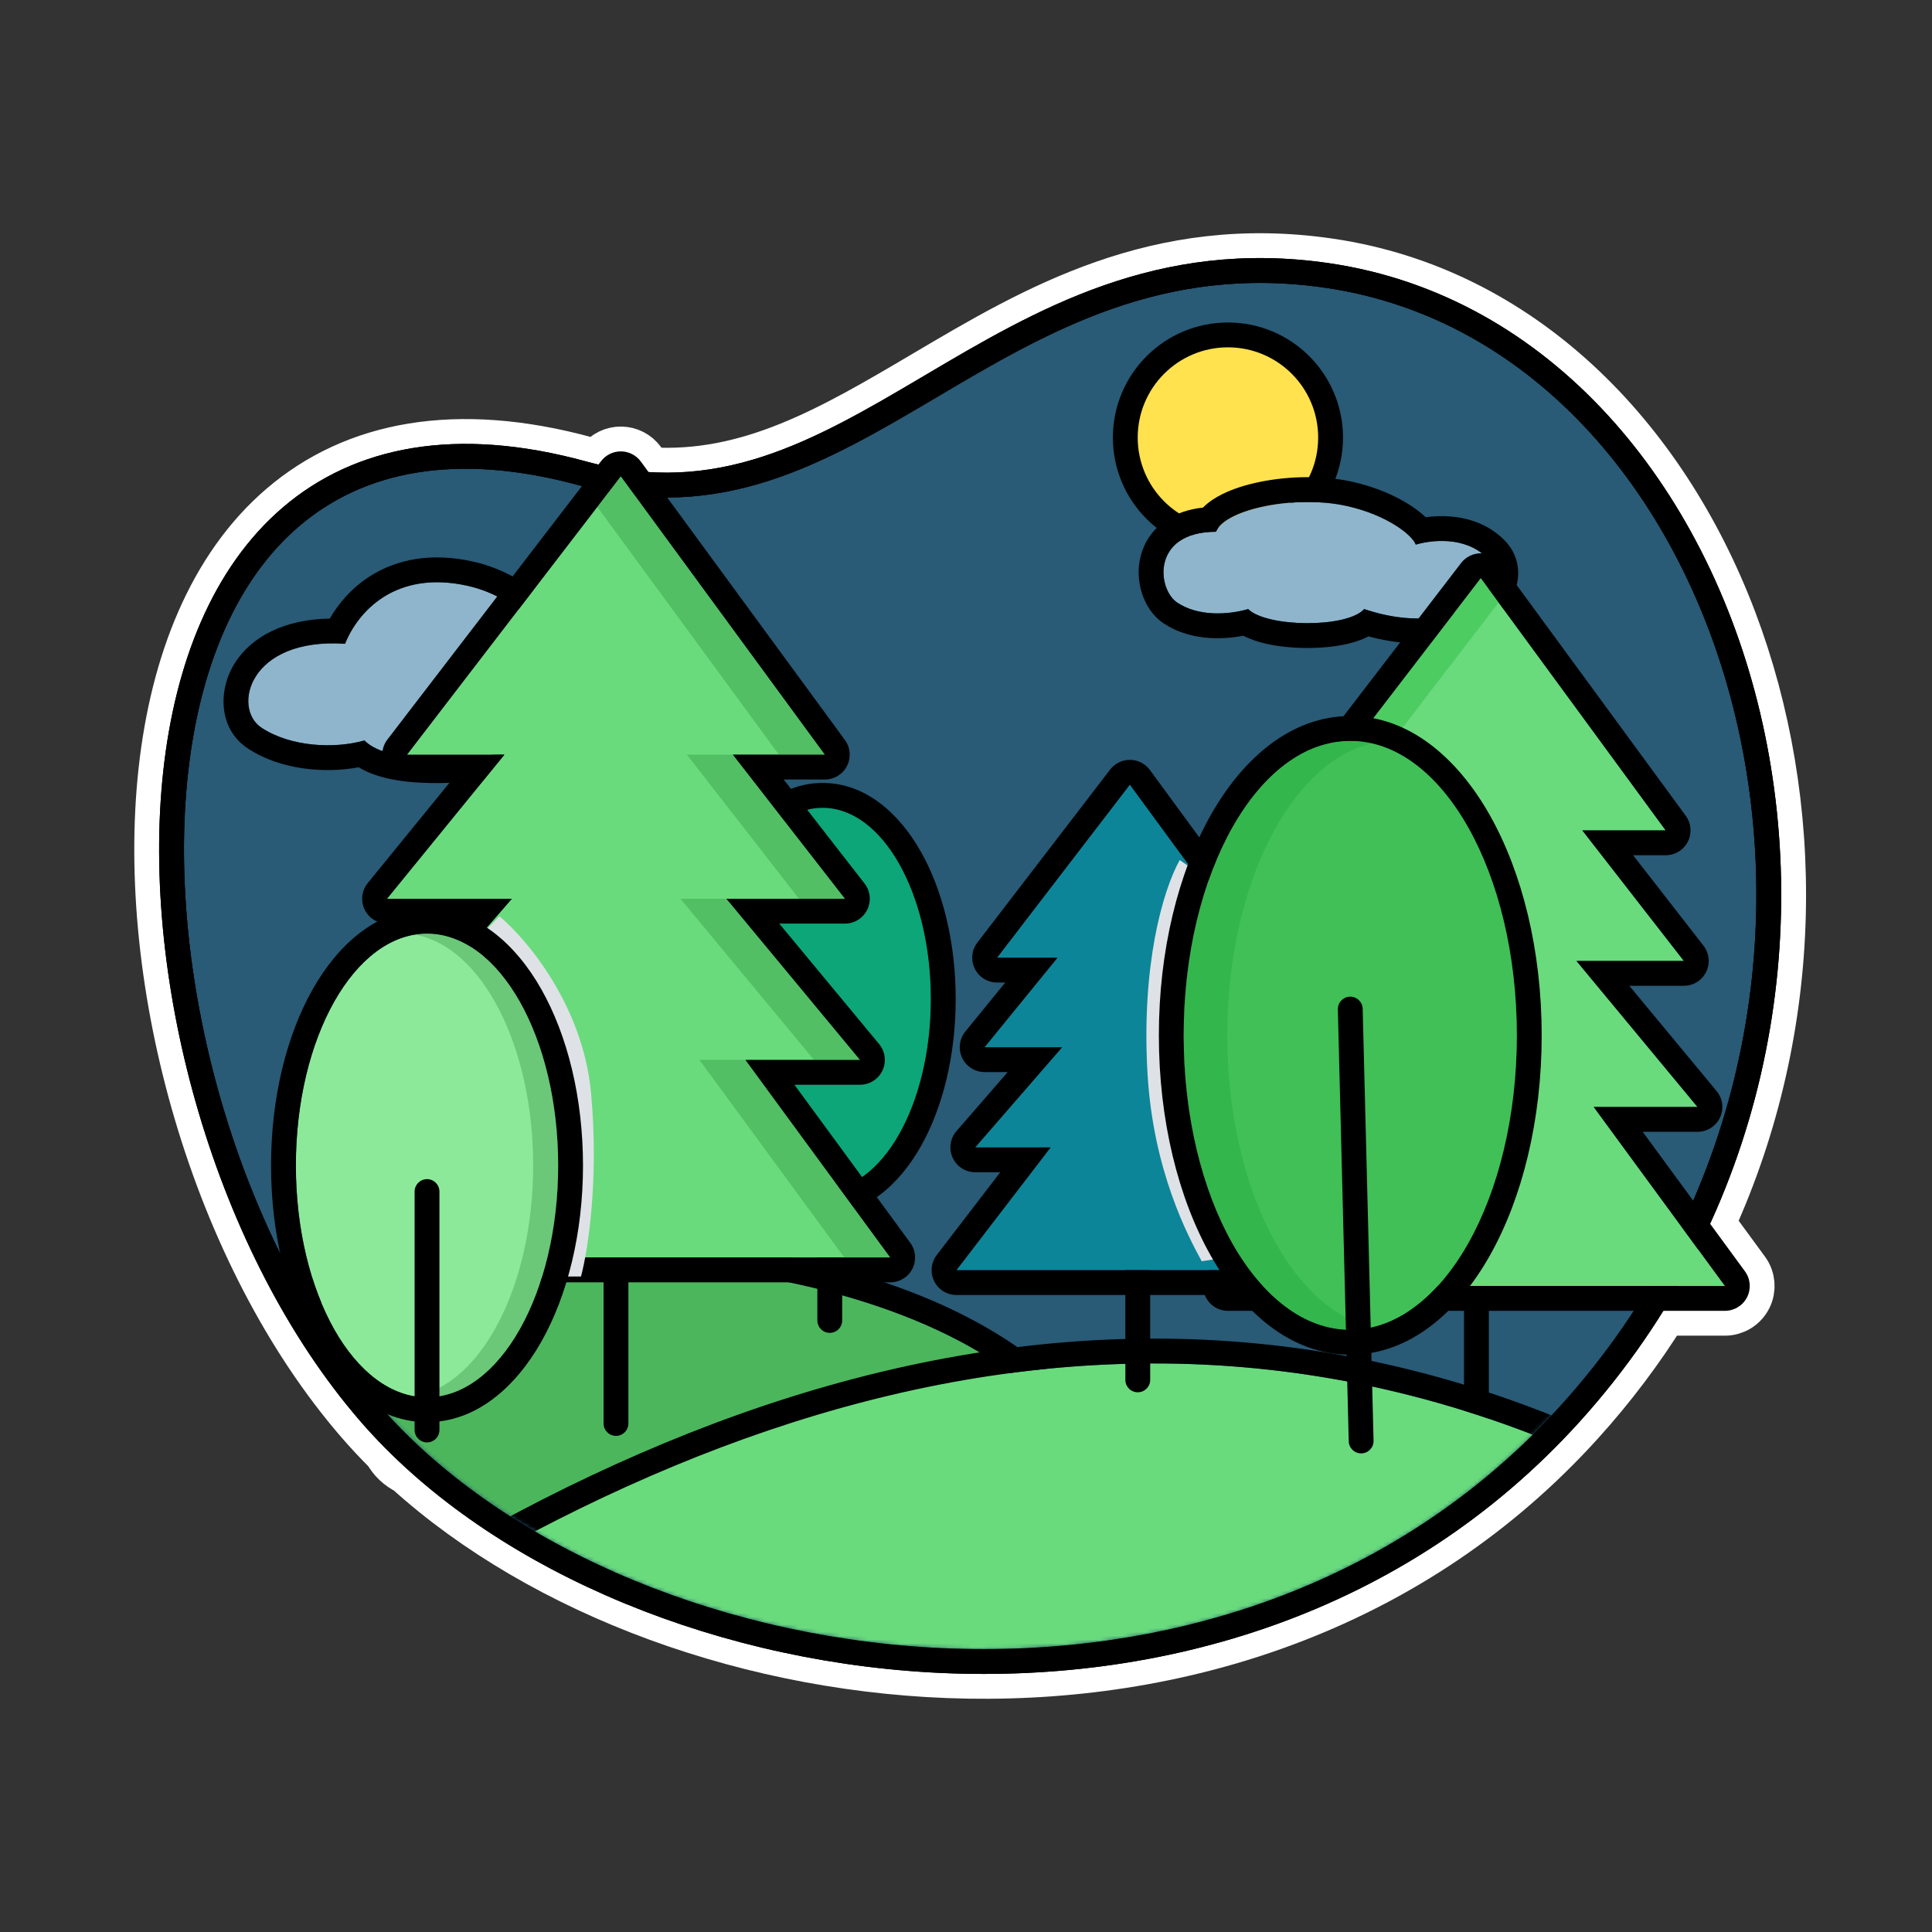<svg width="512" height="512" viewBox="0 0 512 512" fill="none" xmlns="http://www.w3.org/2000/svg">
<rect x="0" y="0" width="512" height="512" fill="#333333" stroke="none"/>
<path d="M248.325 105.214C277.461 87.993 308.101 69.882 351.469 76.291C446.265 90.301 495.668 220.913 445.579 325.055L457.119 340.802H437.109C430.554 351.769 422.795 362.338 413.763 372.326C328.95 466.117 180.56 447.138 111.706 383.875C110.138 383.41 108.883 382.215 108.337 380.683C105.565 377.971 102.937 375.184 100.463 372.326C26.507 286.901 21.68 92.537 153.595 128.639C156.208 129.354 158.772 129.94 161.293 130.406L164.517 126.206L168.336 131.416C198.783 134.497 222.985 120.192 248.325 105.214Z" fill="#9E4E21"/>
<path d="M158.591 123.116C157.515 122.865 156.429 122.589 155.333 122.289C120.829 112.847 93.975 118.221 74.965 134.467C56.262 150.45 46.401 175.916 43.284 204.188C37.06 260.633 57.223 332.438 95.486 376.635C97.824 379.335 100.288 381.97 102.869 384.535C104.05 386.715 105.9 388.475 108.151 389.542C143.971 421.952 199.454 442.634 256.641 443.578C314.442 444.531 374.718 425.319 418.645 376.741C427.088 367.405 434.457 357.572 440.803 347.384H457.119C459.6 347.384 461.869 345.99 462.991 343.778C464.112 341.566 463.895 338.911 462.429 336.91L453.197 324.314C477.372 271.451 477.147 212.481 459.013 164.544C440.484 115.563 402.827 77.227 352.431 69.779C306.755 63.029 274.357 82.179 245.428 99.279L244.975 99.547C220.218 114.18 198.514 126.798 171.871 125.103L169.827 122.315C168.602 120.643 166.662 119.646 164.59 119.623C162.519 119.601 160.557 120.554 159.295 122.198L158.591 123.116Z" stroke="white" stroke-width="13.166" stroke-linecap="round" stroke-linejoin="round"/>
<path d="M351.951 73.035C307.428 66.455 275.907 85.087 246.881 102.244L246.413 102.521C217.082 119.857 190.518 135.331 154.465 125.464C120.723 116.23 95.08 121.606 77.103 136.969C59.281 152.2 49.624 176.724 46.556 204.549C40.425 260.149 60.354 331.026 97.975 374.48C129.937 411.399 186.733 436.495 246.7 439.918C306.756 443.347 370.509 425.067 416.205 374.534C465.271 320.274 477.357 249.184 463.238 189.614C449.141 130.136 408.667 81.417 351.951 73.035Z" fill="#295A76" stroke="black" stroke-width="6.583"/>
<circle cx="325.416" cy="115.958" r="27.201" fill="#FFE24D" stroke="black" stroke-width="6.583"/>
<path d="M330.785 161.41C335.613 166.239 356.884 166.534 361.525 161.41C376.01 166.239 385.435 163.118 390.558 159.703C395.682 156.287 397.389 151.163 393.974 147.748C388.248 142.022 379.212 143.125 375.188 144.332C374.383 141.918 367.747 136.5 356.884 134.085C343.387 131.086 324.66 134.882 322.245 140.917C305.167 140.917 306.567 156.081 311.999 159.703C317.43 163.324 325.152 163.02 330.785 161.41Z" fill="#8EB5CB"/>
<path fill-rule="evenodd" clip-rule="evenodd" d="M329.491 168.476C323.209 169.679 314.956 169.586 308.347 165.18L308.347 165.18C305.432 163.236 303.595 160.19 302.647 157.276C301.671 154.277 301.409 150.755 302.311 147.292C303.239 143.732 305.386 140.327 308.988 137.89C311.721 136.041 315.024 134.928 318.79 134.516C320.358 132.939 322.219 131.804 323.825 130.998C326.815 129.497 330.41 128.397 334.123 127.657C341.519 126.185 350.514 125.927 358.312 127.659C364.468 129.028 369.546 131.27 373.31 133.635C375.048 134.726 376.577 135.889 377.829 137.067C379.837 136.797 382.113 136.683 384.488 136.88C388.965 137.252 394.327 138.791 398.629 143.093C402.152 146.616 403.067 151.305 401.774 155.617C400.575 159.613 397.657 162.882 394.21 165.18C387.793 169.458 377.314 172.646 362.68 168.639C360.739 169.657 358.661 170.271 356.899 170.671C353.574 171.425 349.81 171.746 346.188 171.725C342.56 171.705 338.813 171.34 335.508 170.586C333.65 170.162 331.485 169.52 329.491 168.476ZM361.526 161.41C356.884 166.534 335.613 166.239 330.785 161.41C325.152 163.02 317.431 163.324 311.999 159.703C306.567 156.081 305.167 140.917 322.246 140.917C324.66 134.882 343.387 131.086 356.884 134.086C367.748 136.5 374.383 141.918 375.188 144.332C379.212 143.125 388.248 142.022 393.974 147.748C397.39 151.164 395.682 156.287 390.558 159.703C385.435 163.118 376.01 166.239 361.526 161.41Z" fill="black"/>
<path d="M391.268 326.408V380.643" stroke="black" stroke-width="6.583" stroke-linecap="round" stroke-linejoin="round"/>
<mask id="mask0_39_2063" style="mask-type:alpha" maskUnits="userSpaceOnUse" x="48" y="74" width="418" height="364">
<path d="M351.47 76.291C264.499 63.438 228.715 149.196 153.596 128.638C21.68 92.536 26.508 286.9 100.463 372.326C162.973 444.529 323.987 471.606 413.764 372.326C510.285 265.587 461.4 92.537 351.47 76.291Z" fill="#FDFF97"/>
</mask>
<g mask="url(#mask0_39_2063)">
<path fill-rule="evenodd" clip-rule="evenodd" d="M245.419 99.285C274.35 82.183 306.752 63.029 352.431 69.78C410.899 78.421 452.143 128.535 466.44 188.856C480.78 249.361 468.516 321.592 418.645 376.742C372.142 428.168 307.334 446.678 246.512 443.206C185.867 439.744 128.155 414.372 95.485 376.636C57.223 332.439 37.059 260.633 43.283 204.189C46.401 175.917 56.262 150.451 74.964 134.468C93.974 118.221 120.829 112.847 155.332 122.29C189.879 131.745 215.283 117.098 244.738 99.688L245.419 99.285ZM248.324 105.215C277.46 87.993 308.101 69.883 351.469 76.292C461.398 92.538 510.284 265.588 413.762 372.327C323.986 471.607 162.971 444.531 100.462 372.327C26.506 286.901 21.679 92.538 153.595 128.64C191.256 138.946 219.03 122.53 248.324 105.215Z" fill="black"/>
<path d="M281.012 375.882C241.043 329.264 123.436 322.451 65.827 353.619L74.299 440.445L281.012 375.882Z" fill="#4CB65D"/>
<path fill-rule="evenodd" clip-rule="evenodd" d="M62.695 347.829C60.365 349.089 59.018 351.622 59.275 354.258L67.747 441.084C67.94 443.056 69.01 444.836 70.662 445.931C72.313 447.026 74.37 447.319 76.261 446.728L282.975 382.165C285.088 381.505 286.728 379.827 287.339 377.699C287.95 375.57 287.451 373.278 286.01 371.597C264.321 346.3 222.752 332.705 180.607 329.023C138.25 325.322 93.021 331.421 62.695 347.829ZM275.946 370.567C231.888 328.787 121.171 323.676 65.827 353.619L74.299 440.444L281.012 375.882C279.441 374.049 277.749 372.277 275.946 370.567Z" fill="black"/>
<path d="M75.082 446.903C196.028 361.445 354.435 307.322 512.843 446.903L397.361 446.903L75.082 446.903Z" fill="#69DB7C"/>
<path fill-rule="evenodd" clip-rule="evenodd" d="M519.001 449.229C518.034 451.791 515.581 453.486 512.843 453.486L75.083 453.486C72.215 453.486 69.677 451.629 68.809 448.896C67.941 446.163 68.942 443.182 71.284 441.527C132.236 398.459 203.186 362.869 279.32 355.957C355.743 349.019 436.713 371.047 517.195 441.964C519.249 443.774 519.969 446.667 519.001 449.229ZM75.083 446.903L512.843 446.903C510.296 444.659 507.749 442.465 505.203 440.32C353.46 312.53 202.269 360.114 84.568 440.32C81.382 442.492 78.22 444.687 75.083 446.903Z" fill="black"/>
</g>
<path d="M351.951 73.035C307.428 66.455 275.907 85.087 246.881 102.244L246.413 102.521C217.082 119.857 190.518 135.331 154.465 125.464C120.723 116.23 95.08 121.606 77.103 136.969C59.281 152.2 49.624 176.724 46.556 204.549C40.425 260.149 60.354 331.025 97.975 374.48C129.937 411.399 186.733 436.495 246.7 439.918C306.756 443.347 370.509 425.067 416.205 374.534C465.27 320.274 477.357 249.184 463.238 189.614C449.141 130.136 408.667 81.417 351.951 73.035Z" stroke="black" stroke-width="6.583"/>
<path d="M134.14 199.642L134.14 199.642C154.634 206.474 178.544 196.227 183.667 192.811C188.791 189.395 186.981 182.513 180.252 179.148C170.005 174.025 155.204 174.025 149.511 175.733C148.372 172.317 139.264 158.655 123.894 155.239C104.798 150.995 94.861 162.07 91.445 170.609C65.828 168.902 61.558 187.688 69.243 192.811C76.929 197.934 88.599 198.504 96.569 196.227C103.4 203.058 123.893 200.781 134.14 199.642Z" fill="#CCEDFF" fill-opacity="0.62"/>
<path fill-rule="evenodd" clip-rule="evenodd" d="M134.142 199.642L134.142 199.642C123.895 200.78 103.402 203.057 96.57 196.226C88.6 198.503 76.93 197.934 69.245 192.81C61.56 187.687 65.83 168.901 91.447 170.609C94.862 162.07 104.799 150.995 123.895 155.238C139.266 158.654 148.374 172.317 149.513 175.732C155.205 174.024 170.006 174.024 180.253 179.148C186.983 182.513 188.792 189.395 183.669 192.81C178.546 196.226 154.636 206.473 134.142 199.642ZM153.006 168.416C152.875 168.219 152.742 168.022 152.606 167.827C151.129 165.69 149.139 163.234 146.657 160.792C141.725 155.941 134.554 150.864 125.323 148.812C114.225 146.346 105.181 148.256 98.306 152.545C93.335 155.647 89.773 159.817 87.399 163.926C75.368 164.138 66.783 168.679 62.328 175.577C57.703 182.738 57.868 193.137 65.594 198.288L69.245 192.81L65.594 198.288C74.191 204.019 86.007 205.033 95.061 203.334C97.374 204.744 99.936 205.625 102.347 206.203C106.025 207.085 110.066 207.428 113.946 207.504C121.028 207.643 128.401 206.897 133.487 206.337C144.896 209.746 156.747 208.67 166.161 206.48C175.906 204.214 183.946 200.537 187.321 198.288L183.669 192.81L187.321 198.288C192.252 195 194.113 189.557 192.786 184.337C191.558 179.509 187.857 175.59 183.197 173.26C177.048 170.185 169.866 168.779 163.668 168.314C159.93 168.034 156.221 168.073 153.006 168.416Z" fill="black"/>
<path fill-rule="evenodd" clip-rule="evenodd" d="M392.425 153.213L341.114 220.066H364.473L336.293 254.662H366.272L332.678 293.359H361.829L325.417 340.8H457.119L422.35 293.359H449.858L417.779 254.662H446.242L419.334 220.066H441.421L392.425 153.213Z" fill="#69DB7C"/>
<path fill-rule="evenodd" clip-rule="evenodd" d="M341.115 220.066L392.425 153.213L397.158 159.67L350.803 220.066H341.115ZM364.473 220.066L336.294 254.662H345.982L374.161 220.066H364.473ZM366.272 254.662L332.678 293.359H342.366L375.96 254.662H366.272ZM361.829 293.359L325.417 340.8H335.105L371.517 293.359H361.829Z" fill="#4DCC62"/>
<path fill-rule="evenodd" clip-rule="evenodd" d="M335.21 222.977C334.102 220.729 334.366 218.047 335.892 216.058L387.203 149.205C388.465 147.562 390.426 146.608 392.498 146.631C394.57 146.654 396.51 147.651 397.735 149.322L446.731 216.175C448.197 218.175 448.414 220.83 447.293 223.042C446.172 225.255 443.902 226.649 441.421 226.649H432.793L451.438 250.62C452.982 252.605 453.26 255.295 452.156 257.554C451.051 259.812 448.756 261.245 446.242 261.245H431.786L454.926 289.158C456.554 291.122 456.901 293.85 455.816 296.159C454.73 298.468 452.409 299.942 449.858 299.942H435.336L462.429 336.909C463.895 338.91 464.112 341.565 462.991 343.777C461.87 345.989 459.6 347.383 457.119 347.383H325.417C322.91 347.383 320.621 345.96 319.513 343.712C318.404 341.463 318.669 338.781 320.195 336.792L348.478 299.942H332.678C330.099 299.942 327.759 298.437 326.689 296.091C325.619 293.745 326.017 290.991 327.707 289.044L351.84 261.245H336.294C333.753 261.245 331.438 259.782 330.348 257.487C329.257 255.192 329.585 252.474 331.19 250.504L350.621 226.649H341.114C338.608 226.649 336.319 225.225 335.21 222.977ZM364.473 220.066L336.294 254.662H366.272L332.678 293.359H361.829L325.417 340.8H457.119L422.35 293.359H449.858L417.779 254.662H446.242L419.334 220.066H441.421L392.425 153.213L341.114 220.066H364.473Z" fill="black"/>
<path d="M246.686 264.739C246.686 292.721 233.855 315.405 218.028 315.405C202.2 315.405 189.37 292.721 189.37 264.739C189.37 236.757 202.2 214.073 218.028 214.073C233.855 214.073 246.686 236.757 246.686 264.739Z" fill="#0CA678"/>
<path fill-rule="evenodd" clip-rule="evenodd" d="M244.022 303.807C238.292 313.935 229.357 321.988 218.028 321.988C206.698 321.988 197.763 313.935 192.034 303.807C186.192 293.479 182.787 279.653 182.787 264.739C182.787 249.826 186.192 236 192.034 225.672C197.763 215.543 206.698 207.49 218.028 207.49C229.357 207.49 238.292 215.543 244.022 225.672C249.863 236 253.268 249.826 253.268 264.739C253.268 279.653 249.863 293.479 244.022 303.807ZM218.028 315.405C233.855 315.405 246.686 292.721 246.686 264.739C246.686 236.757 233.855 214.073 218.028 214.073C202.2 214.073 189.37 236.757 189.37 264.739C189.37 292.721 202.2 315.405 218.028 315.405Z" fill="black"/>
<path fill-rule="evenodd" clip-rule="evenodd" d="M219.899 313.272C221.717 313.272 223.19 314.746 223.19 316.564L223.19 349.931C223.19 351.749 221.717 353.222 219.899 353.222C218.081 353.222 216.607 351.749 216.607 349.931L216.607 316.564C216.607 314.746 218.081 313.272 219.899 313.272Z" fill="black"/>
<path fill-rule="evenodd" clip-rule="evenodd" d="M163.24 314.079C165.058 314.079 166.532 315.552 166.532 317.37V377.231C166.532 379.049 165.058 380.522 163.24 380.522C161.423 380.522 159.949 379.049 159.949 377.231V317.37C159.949 315.552 161.423 314.079 163.24 314.079Z" fill="black"/>
<path fill-rule="evenodd" clip-rule="evenodd" d="M164.519 126.206L107.885 199.994H133.667L102.564 238.178H135.652L98.573 280.89H130.748L90.559 333.253H235.924L197.548 280.89H227.909L192.503 238.178H223.919L194.219 199.994H218.598L164.519 126.206Z" fill="#69DB7C"/>
<path fill-rule="evenodd" clip-rule="evenodd" d="M158.287 134.325L164.518 126.206L218.597 199.994H206.415L158.287 134.325ZM194.218 199.994H182.036L211.736 238.178H223.918L194.218 199.994ZM192.502 238.178H180.32L215.727 280.89H227.909L192.502 238.178ZM197.547 280.89H185.365L223.742 333.253H235.924L197.547 280.89Z" fill="#52BF64"/>
<path fill-rule="evenodd" clip-rule="evenodd" d="M101.981 202.905C100.872 200.657 101.137 197.975 102.663 195.986L159.297 122.198C160.558 120.555 162.52 119.601 164.592 119.624C166.663 119.647 168.603 120.644 169.828 122.315L223.907 196.103C225.373 198.103 225.591 200.758 224.469 202.971C223.348 205.183 221.078 206.577 218.598 206.577H207.678L229.115 234.137C230.658 236.122 230.937 238.812 229.832 241.071C228.727 243.329 226.433 244.761 223.919 244.761H206.51L232.977 276.689C234.605 278.654 234.952 281.382 233.867 283.69C232.782 285.999 230.46 287.473 227.909 287.473H210.534L241.234 329.362C242.7 331.362 242.917 334.017 241.796 336.23C240.674 338.442 238.405 339.836 235.924 339.836H90.559C88.052 339.836 85.763 338.413 84.655 336.164C83.546 333.916 83.811 331.234 85.337 329.245L117.398 287.473H98.573C95.995 287.473 93.654 285.968 92.584 283.622C91.514 281.277 91.912 278.522 93.602 276.575L121.22 244.761H102.564C100.023 244.761 97.709 243.299 96.618 241.004C95.528 238.709 95.855 235.991 97.46 234.021L119.815 206.577H107.885C105.379 206.577 103.089 205.153 101.981 202.905ZM133.667 199.994L102.564 238.178H135.652L98.573 280.891H130.748L90.559 333.253H235.924L197.548 280.891H227.909L192.503 238.178H223.919L194.219 199.994H218.598L164.519 126.206L107.885 199.994H133.667Z" fill="black"/>
<path fill-rule="evenodd" clip-rule="evenodd" d="M301.522 322.812C303.34 322.812 304.814 324.285 304.814 326.103V365.678C304.814 367.496 303.34 368.969 301.522 368.969C299.704 368.969 298.231 367.496 298.231 365.678V326.103C298.231 324.285 299.704 322.812 301.522 322.812Z" fill="black"/>
<path fill-rule="evenodd" clip-rule="evenodd" d="M299.426 207.948L264.235 253.799H280.255L260.928 277.526H281.489L258.449 304.067H278.442L253.469 336.605H343.797L319.95 304.067H338.817L316.816 277.526H336.337L317.882 253.799H333.031L299.426 207.948Z" fill="#0C8599"/>
<path fill-rule="evenodd" clip-rule="evenodd" d="M258.331 256.711C257.222 254.463 257.487 251.78 259.013 249.792L294.204 203.941C295.466 202.297 297.428 201.343 299.499 201.366C301.571 201.389 303.511 202.386 304.736 204.057L338.34 249.908C339.806 251.909 340.024 254.564 338.902 256.776C337.781 258.988 335.511 260.382 333.031 260.382H331.342L341.533 273.485C343.077 275.47 343.355 278.16 342.25 280.419C341.146 282.677 338.851 284.109 336.337 284.109H330.823L343.885 299.866C345.513 301.83 345.86 304.558 344.775 306.867C343.69 309.176 341.368 310.65 338.817 310.65H332.936L349.107 332.714C350.573 334.714 350.79 337.369 349.669 339.582C348.547 341.794 346.277 343.188 343.797 343.188H253.469C250.962 343.188 248.673 341.765 247.565 339.516C246.456 337.268 246.72 334.586 248.247 332.597L265.091 310.65H258.449C255.871 310.65 253.53 309.145 252.46 306.799C251.39 304.453 251.788 301.699 253.478 299.752L267.057 284.109H260.928C258.387 284.109 256.073 282.647 254.983 280.352C253.892 278.057 254.22 275.339 255.824 273.369L266.403 260.382H264.235C261.728 260.382 259.439 258.959 258.331 256.711ZM280.255 253.8L260.928 277.527H281.489L258.449 304.067H278.442L253.469 336.605H343.797L319.95 304.067H338.817L316.816 277.527H336.337L317.882 253.8H333.031L299.426 207.949L264.235 253.8H280.255Z" fill="black"/>
<g style="mix-blend-mode:multiply">
<path d="M304.095 284.344C302.468 255.872 308.074 236.17 312.636 227.918L334.027 242.975L342.055 330.624L318.466 334.239C314.866 327.63 305.577 310.285 304.095 284.344Z" fill="#DEE2E6"/>
</g>
<path d="M401.981 274.385C401.981 317.489 382.217 352.431 357.836 352.431C333.456 352.431 313.692 317.489 313.692 274.385C313.692 231.282 333.456 196.339 357.836 196.339C382.217 196.339 401.981 231.282 401.981 274.385Z" fill="#40C057"/>
<path fill-rule="evenodd" clip-rule="evenodd" d="M363.606 351.77C341.952 346.773 325.231 314.031 325.231 274.385C325.231 234.739 341.952 201.998 363.605 197C361.717 196.564 359.792 196.339 357.836 196.339C333.456 196.339 313.692 231.282 313.692 274.385C313.692 317.489 333.456 352.431 357.836 352.431C359.792 352.431 361.718 352.206 363.606 351.77Z" fill="#33B64B"/>
<path fill-rule="evenodd" clip-rule="evenodd" d="M394.781 332.813C386.249 347.896 373.442 359.014 357.836 359.014C342.23 359.014 329.423 347.896 320.891 332.813C312.247 317.53 307.109 296.859 307.109 274.385C307.109 251.911 312.247 231.24 320.891 215.958C329.423 200.874 342.23 189.757 357.836 189.757C373.442 189.757 386.249 200.874 394.781 215.958C403.425 231.24 408.563 251.911 408.563 274.385C408.563 296.859 403.425 317.53 394.781 332.813ZM357.836 352.431C382.216 352.431 401.981 317.489 401.981 274.385C401.981 231.282 382.216 196.339 357.836 196.339C333.456 196.339 313.691 231.282 313.691 274.385C313.691 317.489 333.456 352.431 357.836 352.431Z" fill="black"/>
<path fill-rule="evenodd" clip-rule="evenodd" d="M357.752 264.126C359.569 264.08 361.08 265.516 361.125 267.333L364.01 381.789C364.056 383.606 362.62 385.116 360.803 385.162C358.986 385.208 357.475 383.772 357.43 381.955L354.545 267.499C354.499 265.682 355.935 264.172 357.752 264.126Z" fill="black"/>
<g style="mix-blend-mode:multiply">
<path d="M156.634 289.665C154.502 266.518 139.556 248.8 132.349 242.834L114.579 261.03L132.349 338.286H153.969C155.746 331.723 158.767 312.812 156.634 289.665Z" fill="#DEE2E6"/>
</g>
<path d="M147.917 308.862C147.917 342.795 132.358 370.304 113.165 370.304C93.971 370.304 78.412 342.795 78.412 308.862C78.412 274.929 93.971 247.421 113.165 247.421C132.358 247.421 147.917 274.929 147.917 308.862Z" fill="#8CE99A"/>
<path fill-rule="evenodd" clip-rule="evenodd" d="M109.854 370.029C127.494 367.081 141.296 340.821 141.296 308.863C141.296 276.904 127.494 250.644 109.854 247.696C110.943 247.514 112.048 247.421 113.164 247.421C132.358 247.421 147.917 274.929 147.917 308.863C147.917 342.796 132.358 370.304 113.164 370.304C112.048 370.304 110.943 370.211 109.854 370.029Z" fill="#6AC878"/>
<path fill-rule="evenodd" clip-rule="evenodd" d="M143.468 355.549C136.636 367.628 126.177 376.887 113.165 376.887C100.152 376.887 89.693 367.628 82.861 355.549C75.916 343.271 71.829 326.751 71.829 308.862C71.829 290.973 75.916 274.454 82.861 262.176C89.693 250.097 100.152 240.838 113.165 240.838C126.177 240.838 136.636 250.097 143.468 262.176C150.413 274.454 154.5 290.973 154.5 308.862C154.5 326.751 150.413 343.271 143.468 355.549ZM113.165 370.304C132.358 370.304 147.917 342.796 147.917 308.862C147.917 274.929 132.358 247.421 113.165 247.421C93.971 247.421 78.412 274.929 78.412 308.862C78.412 342.796 93.971 370.304 113.165 370.304Z" fill="black"/>
<path fill-rule="evenodd" clip-rule="evenodd" d="M113.164 312.483C114.981 312.483 116.455 313.956 116.455 315.774L116.455 378.963C116.455 380.781 114.982 382.254 113.164 382.254C111.346 382.254 109.872 380.781 109.872 378.963L109.872 315.774C109.872 313.956 111.346 312.483 113.164 312.483Z" fill="black"/>
</svg>
